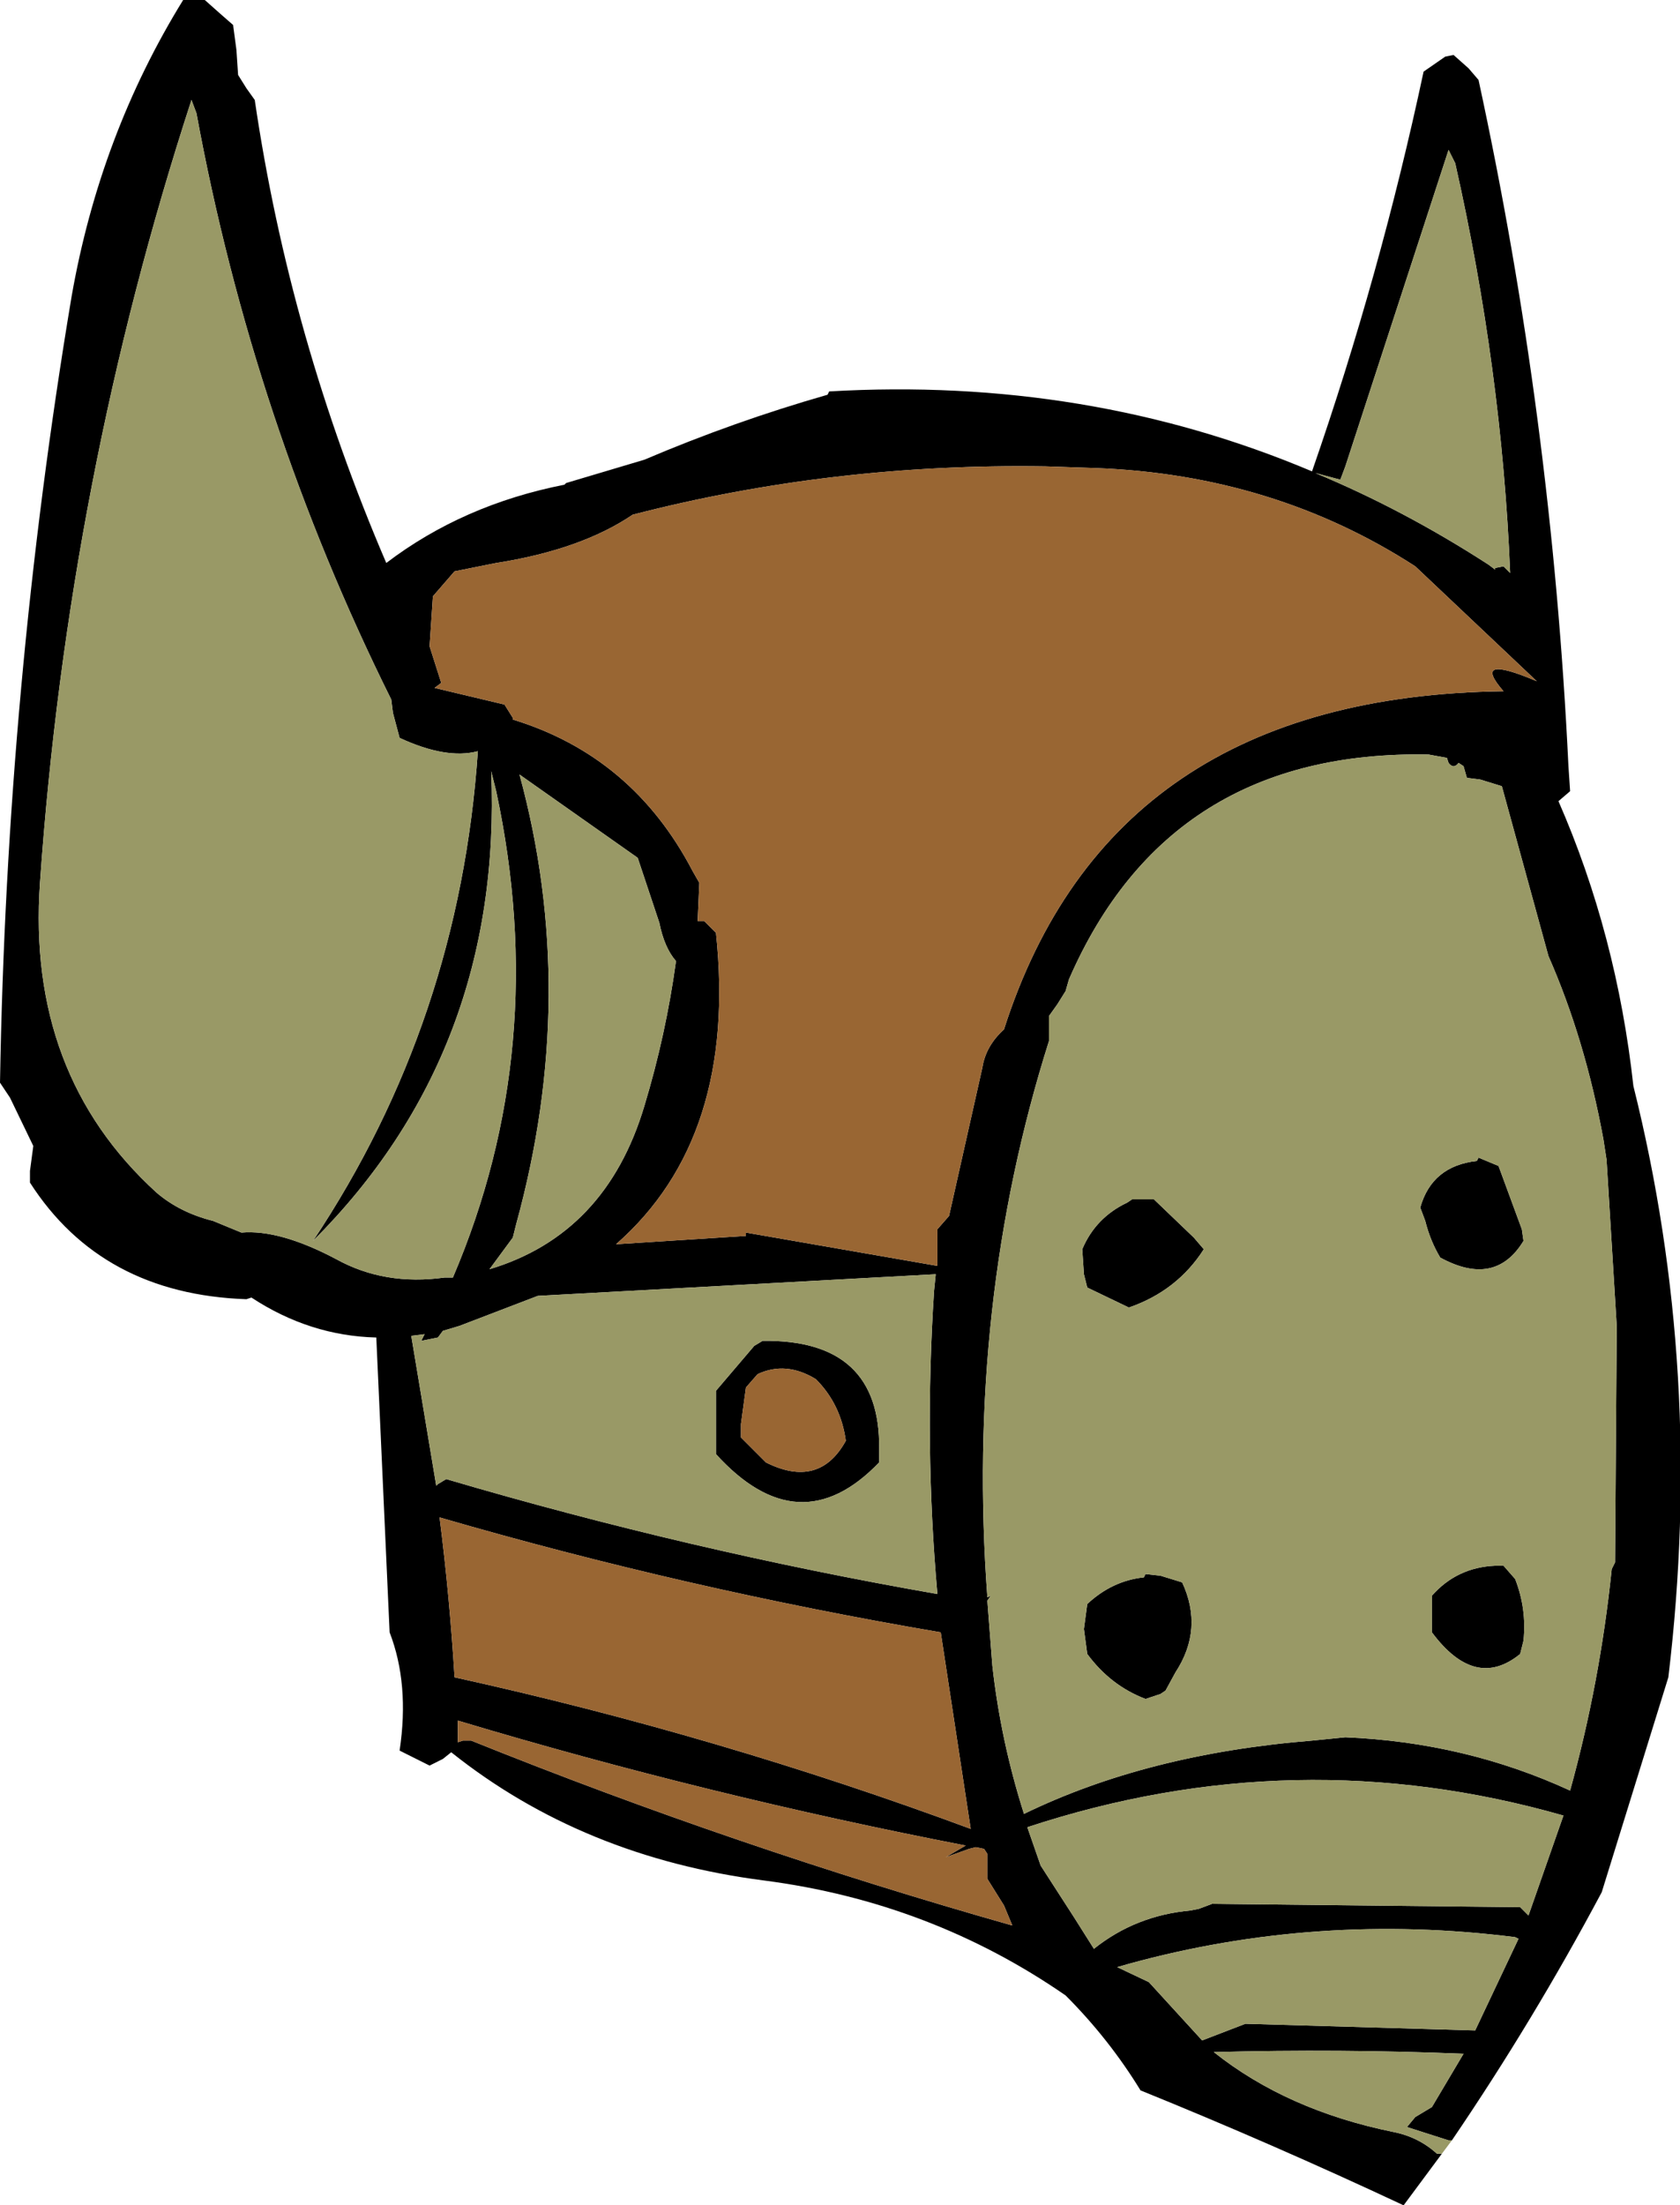 <?xml version="1.0" encoding="UTF-8" standalone="no"?>
<svg xmlns:xlink="http://www.w3.org/1999/xlink" height="66.2px" width="50.45px" xmlns="http://www.w3.org/2000/svg">
  <g transform="matrix(1.0, 0.0, 0.0, 1.0, 29.5, 37.75)">
    <path d="M13.8 26.9 L12.65 28.45 Q8.7 26.6 4.75 25.0 3.8 23.45 2.5 22.15 -1.55 19.35 -6.55 18.7 -12.0 18.0 -15.95 14.85 L-16.2 15.05 -16.6 15.25 -17.5 14.8 Q-17.2 12.8 -17.8 11.25 L-18.2 2.4 Q-20.2 2.35 -21.95 1.2 L-22.1 1.25 Q-26.45 1.1 -28.6 -2.25 L-28.6 -2.6 -28.5 -3.35 -29.2 -4.8 -29.5 -5.25 Q-29.3 -17.2 -27.35 -28.85 -26.5 -33.7 -24.0 -37.75 L-23.6 -37.75 -23.35 -37.75 -22.9 -37.35 -22.5 -37.0 -22.4 -36.25 -22.35 -35.5 -22.1 -35.1 -21.85 -34.75 Q-20.8 -27.6 -17.9 -20.85 -15.6 -22.6 -12.55 -23.2 L-12.5 -23.25 -10.15 -23.95 Q-7.45 -25.1 -4.65 -25.9 L-4.6 -26.0 Q3.15 -26.45 9.9 -23.6 11.95 -29.5 13.25 -35.6 L13.9 -36.05 14.15 -36.1 14.6 -35.7 14.9 -35.35 Q17.1 -25.2 17.6 -14.75 L17.65 -14.0 17.3 -13.7 Q19.05 -9.7 19.55 -5.15 21.7 3.45 20.6 12.6 L18.6 19.05 Q16.55 22.9 14.1 26.5 L14.0 26.5 12.75 26.1 13.0 25.8 13.5 25.5 14.45 23.9 Q10.75 23.75 6.95 23.85 9.15 25.6 12.35 26.25 13.1 26.4 13.65 26.9 L13.8 26.9 M-23.75 -34.75 Q-27.45 -23.4 -28.3 -11.25 -28.7 -5.5 -24.8 -1.95 -24.1 -1.35 -23.1 -1.1 L-22.25 -0.75 Q-21.1 -0.85 -19.4 0.05 -17.95 0.85 -16.15 0.6 L-15.9 0.6 Q-12.95 -6.3 -14.6 -14.0 L-14.75 -14.6 Q-14.4 -6.2 -20.1 -0.5 -15.7 -7.1 -15.15 -15.2 -16.1 -14.95 -17.5 -15.6 L-17.7 -16.35 -17.75 -16.75 Q-21.9 -25.1 -23.6 -34.35 L-23.75 -34.75 M-14.6 -20.85 L-15.85 -20.6 -16.5 -19.85 -16.6 -18.35 -16.25 -17.25 -16.45 -17.1 -14.35 -16.6 -14.1 -16.2 -14.1 -16.15 Q-10.5 -15.05 -8.7 -11.6 L-8.5 -11.25 -8.55 -10.1 -8.35 -10.1 -8.0 -9.75 Q-7.35 -3.6 -11.0 -0.4 L-7.1 -0.65 -7.1 -0.75 -1.35 0.25 -1.35 -0.85 -1.0 -1.25 0.0 -5.7 Q0.1 -6.35 0.65 -6.85 3.85 -16.85 15.65 -17.0 14.65 -18.15 16.65 -17.3 L13.0 -20.75 Q8.75 -23.5 3.4 -23.7 L1.9 -23.75 Q-4.5 -23.85 -10.5 -22.3 -12.05 -21.25 -14.6 -20.85 M-14.1 -0.6 L-14.8 0.35 Q-11.3 -0.7 -10.15 -4.55 -9.5 -6.7 -9.2 -8.9 -9.55 -9.3 -9.7 -10.05 L-10.35 -12.0 -13.9 -14.5 Q-12.1 -7.9 -14.0 -1.0 L-14.1 -0.6 M14.0 -33.25 L10.9 -23.75 10.75 -23.35 10.0 -23.55 Q12.65 -22.45 15.2 -20.8 L15.4 -20.65 15.4 -20.7 15.65 -20.75 15.85 -20.55 Q15.6 -26.65 14.2 -32.85 L14.0 -33.25 M14.95 -14.35 L14.55 -14.4 14.45 -14.75 14.3 -14.85 Q14.15 -14.65 14.0 -14.85 L13.95 -15.0 13.4 -15.1 Q5.6 -15.25 2.6 -8.35 L2.5 -8.0 2.25 -7.6 2.0 -7.25 2.0 -6.85 2.0 -6.5 Q-0.5 1.4 0.15 10.2 L0.25 10.15 0.15 10.3 0.3 12.25 Q0.55 14.5 1.25 16.7 4.95 14.9 9.9 14.5 L10.9 14.4 Q14.5 14.55 17.65 16.0 18.55 12.75 18.9 9.35 L19.0 9.15 19.0 9.1 19.05 2.05 18.75 -2.85 18.75 -2.9 18.65 -3.55 Q18.1 -6.55 17.0 -9.05 L15.6 -14.15 14.95 -14.35 M4.9 -1.75 L5.15 -1.75 6.35 -0.6 6.65 -0.25 Q5.85 1.0 4.4 1.5 L3.15 0.9 3.05 0.5 3.0 -0.25 Q3.4 -1.2 4.35 -1.65 L4.5 -1.75 4.9 -1.75 M13.15 -1.5 Q13.5 -2.75 14.85 -2.9 L14.9 -3.0 15.5 -2.75 16.2 -0.85 16.25 -0.5 Q15.4 0.9 13.75 0.0 13.45 -0.5 13.3 -1.1 L13.15 -1.5 M13.5 10.15 Q14.25 9.3 15.4 9.25 L15.65 9.25 16.0 9.65 Q16.35 10.55 16.25 11.5 L16.15 11.9 Q14.8 13.0 13.5 11.25 L13.5 10.5 13.5 10.15 M3.15 10.4 Q3.9 9.7 4.85 9.6 L4.9 9.5 5.35 9.55 6.0 9.75 Q6.65 11.15 5.8 12.45 L5.5 13.0 5.35 13.1 4.9 13.25 Q3.85 12.85 3.15 11.9 L3.05 11.15 3.15 10.4 M0.05 17.75 L-0.2 17.7 -0.4 17.75 -1.1 18.0 -0.5 17.65 Q-8.25 16.15 -15.75 13.9 L-15.75 14.15 -15.75 14.5 -15.75 14.55 -15.6 14.5 -15.35 14.5 Q-7.4 17.7 0.9 20.05 L0.65 19.45 0.15 18.65 0.15 18.25 0.15 17.9 0.05 17.75 M1.75 18.25 L2.75 19.8 3.35 20.75 Q4.6 19.75 6.25 19.6 L6.5 19.55 6.9 19.4 16.15 19.5 16.4 19.75 17.45 16.75 Q9.4 14.45 1.35 17.1 L1.75 18.25 M5.0 21.75 L6.6 23.5 7.9 23.0 14.8 23.2 16.1 20.45 16.0 20.4 Q10.05 19.65 4.4 21.2 L4.05 21.3 5.0 21.75 M-5.0 3.65 Q-5.9 3.1 -6.75 3.5 L-7.1 3.9 -7.25 5.0 -7.25 5.4 -6.5 6.15 Q-4.9 6.95 -4.1 5.5 -4.25 4.4 -5.0 3.65 M-1.4 0.5 L-13.35 1.15 -15.7 2.05 -16.2 2.2 -16.35 2.4 -16.85 2.5 -16.75 2.3 -17.15 2.35 -16.4 6.85 -16.35 6.8 -16.1 6.65 Q-8.8 8.8 -1.35 10.1 -1.75 5.6 -1.45 1.0 L-1.4 0.5 M-3.1 6.15 Q-5.5 8.65 -8.0 5.9 L-8.0 4.75 -8.0 4.0 -6.85 2.65 -6.6 2.5 Q-3.05 2.45 -3.1 5.75 L-3.1 6.15 M-0.35 17.15 L-1.25 11.25 Q-8.9 9.95 -16.3 7.8 -16.0 10.15 -15.85 12.6 -7.9 14.35 -0.35 17.15" fill="#000000" fill-rule="evenodd" stroke="none"/>
    <path d="M14.1 26.5 L13.8 26.9 13.65 26.9 Q13.1 26.4 12.35 26.25 9.15 25.6 6.95 23.85 10.75 23.75 14.45 23.9 L13.5 25.5 13.0 25.8 12.75 26.1 14.0 26.5 14.1 26.5 M-23.75 -34.75 L-23.6 -34.35 Q-21.9 -25.1 -17.75 -16.75 L-17.7 -16.35 -17.5 -15.6 Q-16.1 -14.95 -15.15 -15.2 -15.7 -7.1 -20.1 -0.5 -14.4 -6.2 -14.75 -14.6 L-14.6 -14.0 Q-12.95 -6.3 -15.9 0.6 L-16.15 0.6 Q-17.95 0.85 -19.4 0.05 -21.1 -0.85 -22.25 -0.75 L-23.1 -1.1 Q-24.1 -1.35 -24.8 -1.95 -28.7 -5.5 -28.3 -11.25 -27.45 -23.4 -23.75 -34.75 M14.0 -33.25 L14.2 -32.85 Q15.6 -26.65 15.85 -20.55 L15.65 -20.75 15.4 -20.7 15.4 -20.65 15.2 -20.8 Q12.65 -22.45 10.0 -23.55 L10.75 -23.35 10.9 -23.75 14.0 -33.25 M-14.1 -0.6 L-14.0 -1.0 Q-12.1 -7.9 -13.9 -14.5 L-10.35 -12.0 -9.7 -10.05 Q-9.55 -9.3 -9.2 -8.9 -9.5 -6.7 -10.15 -4.55 -11.3 -0.7 -14.8 0.35 L-14.1 -0.6 M14.95 -14.35 L15.6 -14.15 17.0 -9.05 Q18.1 -6.55 18.65 -3.55 L18.75 -2.9 18.75 -2.85 19.05 2.05 19.0 9.1 19.0 9.15 18.9 9.35 Q18.55 12.75 17.65 16.0 14.5 14.55 10.9 14.4 L9.9 14.5 Q4.95 14.9 1.25 16.7 0.55 14.5 0.3 12.25 L0.15 10.3 0.25 10.15 0.15 10.2 Q-0.5 1.4 2.0 -6.5 L2.0 -6.85 2.0 -7.25 2.25 -7.6 2.5 -8.0 2.6 -8.35 Q5.6 -15.25 13.4 -15.1 L13.95 -15.0 14.0 -14.85 Q14.15 -14.65 14.3 -14.85 L14.45 -14.75 14.55 -14.4 14.95 -14.35 M3.15 10.4 L3.05 11.15 3.15 11.9 Q3.85 12.85 4.9 13.25 L5.35 13.1 5.5 13.0 5.8 12.45 Q6.65 11.15 6.0 9.75 L5.35 9.55 4.9 9.5 4.85 9.6 Q3.9 9.7 3.15 10.4 M13.5 10.15 L13.5 10.5 13.5 11.25 Q14.8 13.0 16.15 11.9 L16.25 11.5 Q16.35 10.55 16.0 9.65 L15.65 9.25 15.4 9.25 Q14.25 9.3 13.5 10.15 M13.15 -1.5 L13.3 -1.1 Q13.45 -0.5 13.75 0.0 15.4 0.9 16.25 -0.5 L16.2 -0.85 15.5 -2.75 14.9 -3.0 14.85 -2.9 Q13.5 -2.75 13.15 -1.5 M4.9 -1.75 L4.5 -1.75 4.35 -1.65 Q3.4 -1.2 3.0 -0.25 L3.05 0.5 3.15 0.9 4.4 1.5 Q5.85 1.0 6.65 -0.25 L6.35 -0.6 5.15 -1.75 4.9 -1.75 M5.0 21.75 L4.05 21.3 4.4 21.2 Q10.05 19.65 16.0 20.4 L16.1 20.45 14.8 23.2 7.9 23.0 6.6 23.5 5.0 21.75 M1.75 18.25 L1.35 17.1 Q9.4 14.45 17.45 16.75 L16.4 19.75 16.15 19.5 6.9 19.4 6.5 19.55 6.25 19.6 Q4.6 19.75 3.35 20.75 L2.75 19.8 1.75 18.25 M-3.1 6.15 L-3.1 5.75 Q-3.05 2.45 -6.6 2.5 L-6.85 2.65 -8.0 4.0 -8.0 4.75 -8.0 5.9 Q-5.5 8.65 -3.1 6.15 M-1.4 0.5 L-1.45 1.0 Q-1.75 5.6 -1.35 10.1 -8.8 8.8 -16.1 6.65 L-16.35 6.8 -16.4 6.85 -17.15 2.35 -16.75 2.3 -16.85 2.5 -16.35 2.4 -16.2 2.2 -15.7 2.05 -13.35 1.15 -1.4 0.5" fill="#999966" fill-rule="evenodd" stroke="none"/>
    <path d="M-14.6 -20.85 Q-12.05 -21.25 -10.5 -22.3 -4.5 -23.85 1.9 -23.75 L3.4 -23.7 Q8.75 -23.5 13.0 -20.75 L16.65 -17.3 Q14.65 -18.15 15.65 -17.0 3.85 -16.85 0.65 -6.85 0.1 -6.35 0.0 -5.7 L-1.0 -1.25 -1.35 -0.85 -1.35 0.25 -7.1 -0.75 -7.1 -0.65 -11.0 -0.4 Q-7.35 -3.6 -8.0 -9.75 L-8.35 -10.1 -8.55 -10.1 -8.5 -11.25 -8.7 -11.6 Q-10.5 -15.05 -14.1 -16.15 L-14.1 -16.2 -14.35 -16.6 -16.45 -17.1 -16.25 -17.25 -16.6 -18.35 -16.5 -19.85 -15.85 -20.6 -14.6 -20.85 M0.05 17.75 L0.15 17.9 0.15 18.25 0.15 18.65 0.65 19.45 0.9 20.05 Q-7.4 17.7 -15.35 14.5 L-15.6 14.5 -15.75 14.55 -15.75 14.5 -15.75 14.15 -15.75 13.9 Q-8.25 16.15 -0.5 17.65 L-1.1 18.0 -0.4 17.75 -0.2 17.7 0.05 17.75 M-5.0 3.65 Q-4.25 4.4 -4.1 5.5 -4.9 6.95 -6.5 6.15 L-7.25 5.4 -7.25 5.0 -7.1 3.9 -6.75 3.5 Q-5.9 3.1 -5.0 3.65 M-0.35 17.15 Q-7.9 14.35 -15.85 12.6 -16.0 10.15 -16.3 7.8 -8.9 9.95 -1.25 11.25 L-0.35 17.15" fill="#996633" fill-rule="evenodd" stroke="none"/>
  </g>
</svg>
